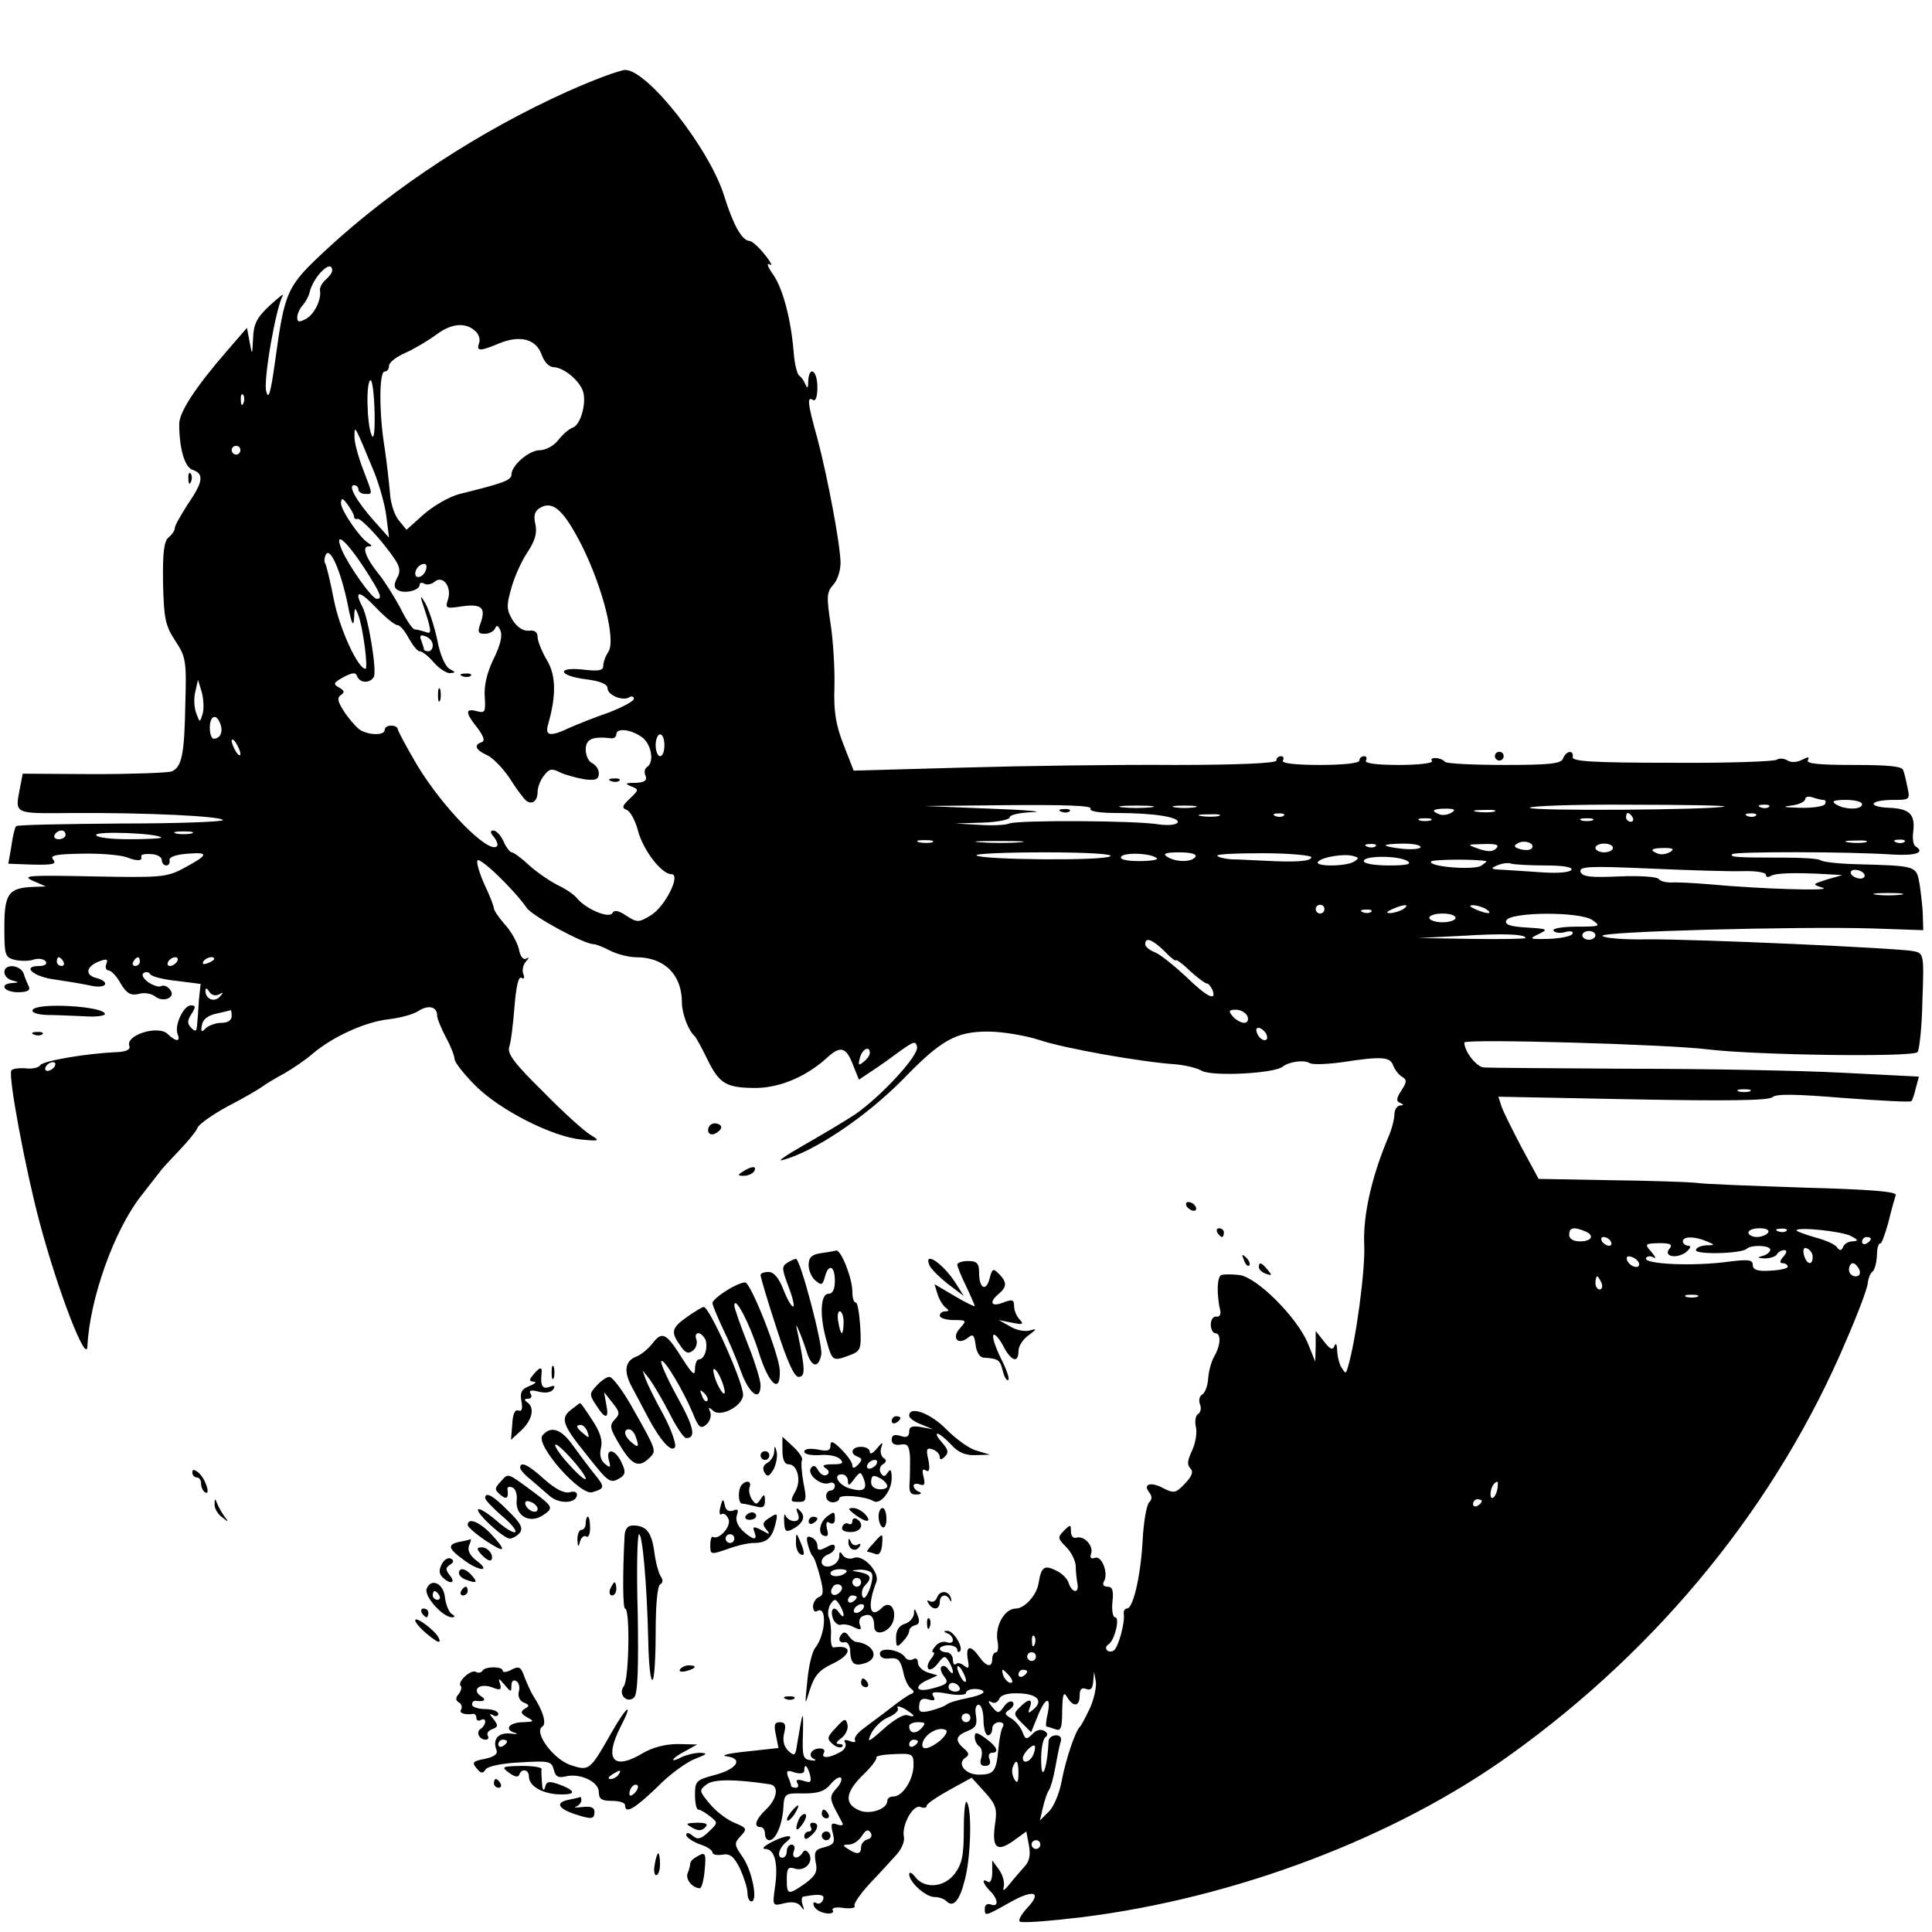 <?xml version="1.0" standalone="no"?>
<!DOCTYPE svg PUBLIC "-//W3C//DTD SVG 20010904//EN"
 "http://www.w3.org/TR/2001/REC-SVG-20010904/DTD/svg10.dtd">
<svg version="1.0" xmlns="http://www.w3.org/2000/svg"
 width="442pt" height="442pt" viewBox="0 0 442 442"
 preserveAspectRatio="xMidYMid meet">
<g transform="translate(0,442) scale(0.1,-0.1)"
fill="#000000" stroke="none">
<path d="M1299 4211 c-202 -91 -397 -219 -548 -358 -96 -89 -99 -95 -122 -262
-10 -72 -15 -87 -20 -66 -7 24 22 191 38 219 3 6 -10 -5 -30 -23 -30 -28 -37
-43 -38 -75 -2 -40 -2 -40 -8 -8 l-6 32 -45 -52 c-73 -84 -110 -141 -110 -168
0 -57 13 -100 31 -105 26 -9 24 -27 -11 -78 -16 -25 -30 -49 -30 -55 0 -5 -6
-15 -14 -21 -11 -9 -14 -36 -13 -105 2 -81 5 -97 28 -132 24 -36 26 -46 23
-144 -2 -116 -8 -146 -32 -155 -9 -3 -89 -6 -178 -6 l-162 1 -6 -31 c-12 -63
-17 -60 122 -59 165 1 336 -7 342 -16 3 -4 -102 -8 -232 -8 -130 -1 -238 -3
-241 -6 -3 -3 -8 -23 -11 -46 l-7 -40 56 -2 c45 -1 55 1 47 11 -9 10 5 13 65
14 42 1 88 -3 102 -8 26 -10 38 -9 34 2 -1 4 9 6 22 5 14 0 25 -7 25 -13 0 -7
5 -13 10 -13 6 0 9 5 8 12 -2 7 14 13 42 15 50 4 47 -3 -13 -35 -36 -19 -53
-20 -205 -17 -147 3 -163 2 -137 -10 l30 -13 -28 -1 c-57 -2 -67 -15 -67 -91
0 -65 1 -70 24 -76 14 -3 34 -3 44 1 11 3 23 1 27 -5 3 -6 -3 -10 -15 -10 -42
0 -13 -25 36 -31 27 -4 64 -10 82 -14 36 -8 46 9 11 18 -26 7 -21 27 9 38 16
6 20 5 15 -7 -3 -7 0 -14 5 -14 6 0 19 -13 28 -30 14 -23 23 -28 41 -24 13 4
29 1 37 -5 19 -16 50 -3 35 15 -6 8 -15 11 -20 8 -5 -3 -18 1 -30 9 -12 9 -16
18 -10 21 5 4 12 2 15 -3 3 -5 30 -12 60 -15 l55 -7 -4 -37 c-1 -20 -3 -46 -4
-56 -1 -16 -4 -17 -13 -8 -10 10 -10 17 0 32 10 16 10 20 -1 20 -17 0 -38 -45
-31 -65 8 -19 -3 -19 -22 -1 -21 22 -98 -2 -88 -27 3 -8 -7 -13 -28 -14 -71
-3 -170 -20 -176 -30 -4 -6 -19 -9 -34 -7 -15 1 -30 -1 -32 -5 -8 -12 33 -230
65 -349 42 -157 107 -325 109 -282 5 108 61 265 122 343 18 23 37 48 43 55 5
8 26 30 46 51 19 20 38 43 41 51 3 8 34 30 69 49 35 18 71 39 79 45 8 6 31 20
50 30 19 11 49 31 66 46 45 38 119 72 172 78 26 3 57 11 69 19 23 15 43 10 43
-10 0 -7 9 -29 20 -50 11 -20 20 -43 20 -50 0 -7 21 -34 47 -60 55 -56 177
-118 243 -124 42 -4 43 -3 22 10 -13 7 -62 51 -108 98 -67 66 -84 88 -79 104
4 11 9 53 12 92 4 47 9 70 16 66 6 -4 8 0 4 9 -3 9 0 21 6 28 8 9 8 11 1 7 -7
-4 -14 5 -17 22 -4 16 -18 41 -32 56 -14 16 -25 32 -25 37 0 4 -9 28 -21 53
-11 24 -19 50 -17 56 4 11 83 -65 113 -108 13 -19 131 -83 153 -83 5 0 23 -7
38 -15 16 -8 43 -15 60 -15 64 0 104 -40 104 -103 0 -26 15 -65 29 -77 3 -3
16 -26 29 -53 28 -57 43 -66 113 -66 55 1 116 27 163 71 29 26 42 22 57 -17
l14 -35 30 20 c17 11 46 32 65 46 31 22 35 23 38 9 4 -20 -81 -112 -141 -154
-21 -14 -73 -45 -115 -69 -42 -24 -66 -40 -52 -36 73 19 192 100 275 184 88
91 122 110 195 110 33 0 86 -9 117 -19 55 -19 235 -51 314 -56 20 -2 47 -8 59
-15 25 -13 166 -6 185 10 14 11 48 16 61 8 6 -4 39 -3 75 2 91 14 109 12 116
-7 4 -10 13 -22 20 -26 12 -7 12 -12 -1 -32 -12 -18 -12 -25 -3 -28 9 -4 9 -6
0 -6 -7 -1 -13 -10 -13 -21 0 -10 -6 -34 -14 -52 -38 -90 -58 -179 -55 -245 3
-56 -19 -221 -38 -283 -4 -13 -5 -13 -13 0 -6 8 -10 26 -11 40 0 14 -3 19 -6
11 -4 -11 -10 -8 -24 10 l-19 24 0 -35 -1 -35 -17 42 c-24 58 -115 150 -156
156 -17 2 -36 2 -42 0 -10 -4 -11 -45 -2 -83 1 -8 -3 -14 -9 -12 -7 1 -13 -7
-13 -18 0 -11 5 -20 10 -20 14 0 13 -27 -2 -53 -7 -12 -13 -35 -14 -51 -1 -16
-7 -32 -13 -36 -7 -3 -9 -14 -6 -22 4 -9 2 -19 -4 -23 -6 -3 -8 -17 -5 -30 3
-13 -1 -37 -9 -54 -10 -21 -12 -32 -4 -40 8 -8 4 -18 -12 -35 -21 -22 -25 -23
-49 -11 -29 16 -48 10 -33 -9 7 -9 7 -16 0 -23 -6 -6 -13 -46 -15 -89 -5 -84
-22 -154 -36 -154 -5 0 -8 -6 -7 -12 3 -21 -13 -78 -23 -84 -13 -8 -25 6 -12
14 14 9 27 62 15 62 -5 0 -8 16 -6 35 3 26 0 35 -11 35 -9 0 -12 5 -9 11 12
18 -4 61 -20 55 -9 -3 -12 0 -9 9 7 18 -16 43 -34 37 -6 -2 -12 4 -12 14 0 17
-1 17 -16 2 -15 -15 -14 -18 5 -37 12 -12 21 -31 22 -43 0 -13 2 -31 4 -41 4
-23 -12 -22 -20 1 -3 11 -17 24 -31 30 -25 12 -32 7 -38 -30 -4 -27 -32 -58
-52 -58 -26 0 -48 -40 -42 -74 3 -14 1 -26 -3 -26 -5 0 -9 -7 -9 -15 0 -21
-13 -19 -30 5 -20 28 -31 25 -26 -6 4 -20 2 -23 -8 -15 -7 6 -16 8 -19 4 -4
-3 -7 1 -7 10 0 9 -7 17 -15 17 -8 0 -15 4 -15 8 0 4 9 8 20 8 11 0 20 -5 20
-10 0 -5 3 -7 6 -4 9 9 -15 48 -29 47 -9 0 -9 -2 1 -6 6 -2 12 -9 12 -15 0 -6
-6 -8 -14 -5 -8 3 -20 -1 -26 -9 -7 -8 -9 -14 -5 -14 4 0 2 -7 -5 -15 -7 -9
-10 -19 -6 -23 4 -4 14 2 22 13 13 17 16 18 24 5 5 -8 10 -19 10 -25 0 -5 -4
-3 -10 5 -5 8 -12 11 -16 7 -4 -3 -1 -13 5 -21 13 -16 9 -20 -31 -30 -34 -8
-37 7 -5 21 l22 10 -23 7 c-12 4 -22 14 -22 22 0 9 -5 12 -11 8 -6 -3 -14 -2
-18 4 -11 18 -58 25 -58 9 0 -9 9 -13 23 -11 18 2 24 -4 30 -29 3 -18 12 -36
18 -40 8 -6 8 -10 -1 -13 -7 -3 -27 -17 -46 -32 -19 -15 -47 -35 -61 -46 -14
-10 -23 -22 -20 -27 3 -5 -3 -6 -12 -2 -11 4 -15 3 -10 -5 3 -6 -2 -16 -13
-21 -25 -14 -44 -14 -36 -1 3 6 -1 10 -9 10 -20 0 -29 -17 -14 -24 7 -3 4 -5
-7 -3 -18 2 -20 9 -18 62 1 57 0 54 -13 -23 -4 -29 -6 -31 -21 -17 -10 10 -13
24 -9 40 5 19 2 25 -10 25 -12 0 -14 -6 -9 -29 l6 -30 -73 -8 c-40 -4 -61 -9
-46 -11 40 -5 24 -30 -28 -43 -41 -11 -44 -14 -44 -45 0 -19 3 -34 8 -34 4 0
16 -7 26 -15 19 -15 19 -15 -3 -36 -18 -17 -25 -18 -36 -9 -9 8 -15 8 -15 2 0
-5 14 -15 30 -21 17 -5 30 -14 30 -19 0 -5 10 -7 23 -5 17 3 26 -4 40 -32 9
-20 17 -45 17 -55 0 -11 4 -20 9 -20 16 0 1 73 -21 103 -18 26 -19 30 -4 46
16 17 15 19 -14 31 -17 7 -42 26 -56 43 -25 30 -25 31 -7 45 16 12 64 12 144
0 22 -3 17 -34 -9 -58 -23 -22 -29 -40 -12 -40 6 0 10 -7 10 -15 0 -8 4 -15
10 -15 14 0 29 33 32 72 2 35 3 36 47 35 33 0 48 5 61 21 10 12 20 18 24 15 3
-4 -1 -15 -11 -25 -14 -16 -15 -22 -3 -46 8 -15 16 -30 18 -34 1 -4 -4 -5 -13
-2 -13 5 -15 2 -10 -19 6 -22 3 -27 -19 -33 -21 -5 -24 -10 -20 -34 5 -22 0
-31 -24 -49 -39 -27 -42 -27 -42 10 0 25 3 29 19 24 22 -7 43 15 32 34 -6 9
-11 10 -15 2 -11 -16 -26 -13 -20 4 4 8 1 15 -5 15 -6 0 -11 -7 -11 -15 0 -8
-4 -15 -10 -15 -14 0 -8 23 10 37 21 17 -2 16 -36 -2 -17 -9 -22 -15 -13 -15
21 0 30 -33 22 -87 -6 -44 -6 -44 22 -37 18 4 30 2 37 -7 8 -11 9 -10 4 4 -3
9 -2 18 2 18 37 7 50 5 45 -7 -3 -8 -10 -11 -15 -8 -6 4 -9 1 -6 -6 2 -7 14
-15 27 -17 12 -2 20 1 16 7 -3 5 7 8 25 5 17 -2 28 0 25 5 -3 4 13 27 35 51
23 24 50 54 61 66 11 12 19 30 17 40 -6 27 21 76 38 69 8 -3 14 -2 14 3 0 4
23 20 52 36 l51 28 30 -33 c26 -29 29 -38 23 -76 -7 -52 5 -62 43 -35 l29 21
6 -32 c4 -21 1 -36 -9 -47 -8 -9 -24 -27 -35 -41 -11 -14 -17 -18 -14 -8 3 9
-1 27 -10 40 l-16 22 0 -27 c0 -16 -4 -26 -10 -22 -15 9 -12 -4 5 -21 19 -19
20 -38 2 -31 -8 3 -14 -1 -14 -9 0 -18 -1 -19 56 13 56 32 76 25 41 -12 -13
-14 -21 -28 -17 -31 4 -4 68 1 143 10 351 44 716 182 980 372 343 246 610 575
768 948 26 60 48 118 49 130 1 11 6 24 11 27 5 4 9 20 10 37 0 17 4 28 7 27 3
-2 11 19 19 48 7 29 15 57 17 63 3 8 -60 13 -209 17 -117 4 -229 8 -248 11
-19 2 -108 5 -197 6 l-163 3 -39 72 c-21 40 -42 82 -46 94 l-7 22 307 -6 c214
-4 311 -3 320 5 9 8 55 7 164 -2 83 -6 152 -10 154 -7 2 2 7 16 10 30 l7 26
-178 9 c-97 5 -316 9 -487 9 -170 1 -319 2 -331 3 -17 2 -44 37 -44 57 0 9
468 -4 560 -16 111 -13 464 -18 477 -6 4 5 10 58 11 117 4 108 3 109 -20 114
-34 7 -498 28 -610 27 -53 -1 -99 3 -102 8 -6 10 445 22 617 17 l117 -4 -1 32
c0 17 -4 49 -7 71 -8 45 -4 44 -147 48 -38 1 -75 5 -80 9 -6 4 -44 6 -85 6
-107 0 -124 1 -117 8 6 6 266 6 368 -1 53 -3 74 5 51 19 -5 3 -7 18 -5 33 5
40 -8 53 -55 55 -52 2 -45 18 9 18 38 0 39 1 33 28 -3 15 -7 33 -10 40 -2 9
-34 12 -114 12 -78 0 -109 3 -104 11 4 8 1 8 -13 1 -11 -6 -25 -7 -33 -2 -8 5
-19 6 -25 2 -5 -4 -113 -8 -240 -7 -179 0 -229 3 -227 13 3 17 -15 15 -22 -3
-4 -12 -29 -15 -134 -15 -71 0 -132 3 -136 7 -10 11 -37 12 -30 2 3 -5 -30 -9
-76 -9 -52 0 -79 4 -75 10 3 6 1 10 -4 10 -6 0 -11 -4 -11 -10 0 -6 -37 -10
-91 -10 -57 0 -88 4 -84 10 3 6 1 10 -4 10 -6 0 -11 -4 -11 -10 0 -6 -88 -10
-232 -10 -128 1 -346 -2 -484 -6 l-251 -7 -23 59 c-18 46 -23 76 -21 134 1 41
-3 106 -9 144 -9 60 -9 71 6 88 10 10 17 33 17 51 -1 44 -30 197 -53 284 -23
82 -24 97 -10 88 6 -4 10 8 10 29 0 39 -19 51 -21 14 0 -16 -2 -18 -6 -8 -3 8
-10 18 -15 21 -4 3 -10 25 -12 50 -6 78 -25 150 -48 182 -12 17 -15 27 -7 22
7 -5 3 5 -11 22 -14 18 -30 32 -36 32 -17 1 -37 38 -57 102 -33 108 -176 290
-227 289 -14 -1 -73 -23 -131 -49z m-539 -410 c0 -5 -7 -14 -15 -21 -8 -7 -14
-18 -13 -24 4 -21 -13 -56 -33 -66 -15 -8 -19 -7 -19 4 0 8 6 21 13 28 6 7 13
20 15 28 8 37 52 80 52 51z m328 -139 c8 -7 11 -19 8 -27 -7 -19 2 -19 45 -1
48 20 85 11 98 -25 6 -17 17 -29 28 -29 22 -1 56 -28 66 -53 10 -26 -4 -78
-22 -85 -9 -3 -24 -16 -34 -29 -10 -13 -29 -23 -42 -23 -25 0 -65 -35 -65 -56
0 -13 -21 -20 -118 -44 -24 -6 -60 -27 -83 -47 l-39 -35 -18 22 c-10 12 -19
41 -20 64 -2 22 -7 68 -12 101 -13 79 -13 175 0 175 6 0 10 6 10 13 0 8 17 21
38 30 20 9 52 28 71 42 35 26 67 28 89 7z m-231 -185 c1 -47 -2 -65 -7 -52
-11 25 -13 125 -2 125 4 0 8 -33 9 -73z m-300 21 c-3 -8 -6 -5 -6 6 -1 11 2
17 5 13 3 -3 4 -12 1 -19z m299 -158 c12 -30 25 -76 28 -102 l6 -48 -34 38
c-40 45 -61 82 -46 82 5 0 10 -4 10 -10 0 -5 7 -10 15 -10 18 0 19 -5 -5 58
-11 29 -20 62 -19 75 0 25 0 26 45 -83z m-306 50 c0 -5 -4 -10 -10 -10 -5 0
-10 5 -10 10 0 6 5 10 10 10 6 0 10 -4 10 -10z m260 -152 c0 -4 4 -7 8 -5 8 2
56 -49 85 -92 12 -18 14 -29 5 -44 -7 -14 -7 -22 2 -27 15 -9 50 -1 50 12 0 5
5 6 10 3 6 -4 17 -2 24 4 19 16 40 -11 31 -40 -7 -21 -5 -22 33 -16 45 6 54
-4 41 -40 -7 -19 -5 -23 10 -23 11 0 21 6 24 13 3 8 7 6 12 -6 5 -12 -1 -35
-16 -65 -15 -31 -22 -61 -20 -86 2 -35 1 -38 -18 -33 -27 7 -27 -3 1 -38 15
-20 18 -30 10 -33 -19 -6 -14 -18 13 -30 13 -6 37 -31 52 -54 15 -24 32 -46
37 -50 14 -10 26 0 26 21 0 9 6 26 14 36 12 16 18 18 37 8 13 -6 39 -13 57
-16 25 -3 32 0 32 14 0 9 -7 19 -15 23 -8 3 -15 17 -15 31 0 24 15 31 58 26 6
-1 12 3 12 9 0 15 32 12 58 -6 22 -15 30 -58 12 -69 -5 -3 -7 -12 -3 -20 4
-11 -3 -15 -23 -16 -24 0 -25 -2 -10 -8 18 -7 18 -8 -3 -28 -18 -17 -19 -21
-7 -26 8 -3 20 -25 26 -49 12 -44 54 -98 76 -98 23 0 -15 -75 -47 -94 -28 -17
-31 -17 -56 -1 -18 12 -28 14 -32 6 -8 -13 -60 9 -81 34 -7 9 -27 22 -44 30
-18 9 -47 29 -65 45 -18 17 -36 30 -40 30 -4 0 -13 11 -19 25 -6 14 -17 25
-23 25 -8 0 -8 -5 1 -15 7 -9 10 -18 7 -21 -19 -19 -124 88 -183 186 -24 41
-44 78 -44 82 0 4 -7 8 -15 8 -8 0 -15 -4 -15 -10 0 -14 -42 -12 -60 3 -8 7
-24 25 -34 41 -14 22 -15 30 -6 36 9 6 8 10 -4 17 -15 8 -13 11 10 24 21 11
28 11 31 2 6 -16 29 -17 38 -2 8 12 -12 135 -26 161 -20 38 -7 38 30 -1 22
-23 44 -41 50 -41 6 0 17 -13 26 -30 9 -16 20 -30 25 -30 6 0 20 -11 32 -25
12 -14 29 -25 37 -25 14 1 14 2 -1 10 -10 6 -22 34 -28 68 -7 31 -19 68 -27
82 -9 16 -12 18 -8 5 23 -69 24 -77 9 -71 -9 3 -20 6 -25 6 -5 0 -20 22 -33
49 -14 26 -36 61 -49 77 -30 37 -40 64 -24 64 9 0 9 2 -1 8 -20 13 -62 75 -62
91 1 13 4 12 15 -3 8 -11 15 -23 15 -28z m522 -68 c48 -97 77 -214 60 -241 -7
-10 -12 -25 -12 -33 0 -10 -11 -12 -45 -8 -63 7 -58 -14 5 -22 33 -4 50 -11
50 -21 0 -15 35 -30 50 -20 5 3 10 2 10 -4 0 -5 -26 -19 -57 -31 -32 -11 -72
-27 -90 -35 -44 -21 -57 -19 -49 8 19 66 18 113 -3 147 -11 19 -21 43 -21 52
0 12 -7 17 -20 15 -13 -1 -27 8 -37 24 -14 23 -15 33 -3 74 7 26 24 63 37 82
17 26 22 43 18 63 -5 21 -2 31 12 39 29 16 54 -8 95 -89z m-499 -49 c38 -59
43 -71 29 -71 -11 0 -64 75 -80 112 -19 46 9 23 51 -41z m-37 -86 c8 -42 13
-51 14 -30 1 26 2 27 9 10 11 -27 24 -125 17 -125 -17 0 -59 91 -72 157 -8 41
-17 79 -20 84 -3 5 -2 14 2 21 10 16 34 -39 50 -117z m178 80 c-6 -16 -24 -21
-24 -7 0 11 11 22 21 22 5 0 6 -7 3 -15z m16 -171 c0 -8 -4 -14 -10 -14 -5 0
-10 2 -10 4 0 2 -3 12 -6 20 -5 12 -2 15 10 10 9 -3 16 -12 16 -20z m-527
-159 c-6 -19 -6 -18 -14 3 -5 13 -6 36 -2 50 l6 27 9 -30 c4 -16 5 -39 1 -50z
m41 -21 c7 -18 0 -34 -15 -34 -5 0 -9 11 -9 25 0 28 15 34 24 9z m1016 -49 c0
-14 -4 -25 -10 -25 -5 0 -10 11 -10 25 0 14 5 25 10 25 6 0 10 -11 10 -25z
m-970 -20 c0 -5 -5 -3 -10 5 -5 8 -10 20 -10 25 0 6 5 3 10 -5 5 -8 10 -19 10
-25z m3621 -105 c6 0 7 -4 4 -10 -3 -5 -30 -9 -58 -8 -36 1 -42 2 -19 5 17 2
32 9 32 15 0 5 7 7 16 4 9 -3 20 -6 25 -6z m89 -10 c0 -13 -40 -13 -60 0 -11
7 -5 10 23 10 20 0 37 -4 37 -10z m-1765 -10 c-4 -6 19 -10 62 -10 85 0 144
-10 137 -22 -3 -5 -22 -7 -43 -4 -53 9 -323 10 -342 2 -9 -4 -41 -5 -70 -3
l-54 3 63 2 c34 1 62 7 62 12 0 6 24 11 53 12 28 1 -15 5 -98 8 l-150 6 193 2
c127 1 191 -1 187 -8z m138 3 c-18 -2 -48 -2 -65 0 -18 2 -4 4 32 4 36 0 50
-2 33 -4z m100 0 c-13 -2 -33 -2 -45 0 -13 2 -3 4 22 4 25 0 35 -2 23 -4z
m1212 2 c-22 -8 -445 -11 -445 -3 0 4 102 8 228 7 125 0 223 -2 217 -4z m102
-1 c-3 -3 -12 -4 -19 -1 -8 3 -5 6 6 6 11 1 17 -2 13 -5z m-726 -13 c-8 -5
-20 -7 -28 -4 -21 8 -15 13 15 13 20 0 23 -3 13 -9z m97 2 c-10 -2 -28 -2 -40
0 -13 2 -5 4 17 4 22 1 32 -1 23 -4z m-630 -10 c-10 -2 -28 -2 -40 0 -13 2 -5
4 17 4 22 1 32 -1 23 -4z m149 1 c-3 -3 -12 -4 -19 -1 -8 3 -5 6 6 6 11 1 17
-2 13 -5z m798 -4 c3 -5 1 -10 -4 -10 -6 0 -11 5 -11 10 0 6 2 10 4 10 3 0 8
-4 11 -10z m282 4 c-3 -3 -12 -4 -19 -1 -8 3 -5 6 6 6 11 1 17 -2 13 -5z
m-744 -11 c-7 -2 -19 -2 -25 0 -7 3 -2 5 12 5 14 0 19 -2 13 -5z m370 0 c-7
-2 -19 -2 -25 0 -7 3 -2 5 12 5 14 0 19 -2 13 -5z m-3493 -33 c0 -5 -7 -10
-16 -10 -8 0 -12 5 -9 10 3 6 10 10 16 10 5 0 9 -4 9 -10z m219 -6 c2 -2 -30
-4 -72 -4 -45 0 -77 4 -77 10 0 9 139 4 149 -6z m69 9 c-10 -2 -26 -2 -35 0
-10 3 -2 5 17 5 19 0 27 -2 18 -5z m1695 -20 c-7 -2 -21 -2 -30 0 -10 3 -4 5
12 5 17 0 24 -2 18 -5z m200 0 c-23 -2 -64 -2 -90 0 -26 2 -7 3 42 3 50 0 71
-1 48 -3z m1172 -13 c-3 -5 -14 -6 -26 -3 -15 4 -17 8 -8 13 15 10 41 1 34
-10z m763 13 c-10 -2 -28 -2 -40 0 -13 2 -5 4 17 4 22 1 32 -1 23 -4z m89 1
c-3 -3 -12 -4 -19 -1 -8 3 -5 6 6 6 11 1 17 -2 13 -5z m-1210 -10 c-3 -3 -12
-4 -19 -1 -8 3 -5 6 6 6 11 1 17 -2 13 -5z m103 -2 c0 -4 -18 -6 -40 -4 -22 2
-40 6 -40 8 0 2 18 4 40 4 22 0 40 -3 40 -8z m173 -3 c-8 -8 -19 -8 -40 -1
-28 10 -28 10 12 11 28 1 36 -2 28 -10z m267 1 c0 -5 -9 -10 -20 -10 -11 0
-20 5 -20 10 0 6 9 10 20 10 11 0 20 -4 20 -10z m131 -9 c-8 -5 -20 -7 -28 -4
-21 8 -15 13 15 13 20 0 23 -3 13 -9z m-1281 -10 c-17 -11 -296 -8 -306 2 -4
4 67 7 157 7 99 0 158 -4 149 -9z m107 -5 c3 -3 -15 -6 -41 -6 -29 0 -45 4
-41 10 7 11 71 8 82 -4z m88 4 c-8 -13 -45 -13 -65 0 -11 7 -3 10 28 10 26 0
41 -4 37 -10z m265 -1 c0 -10 -38 -12 -110 -8 -25 1 -57 3 -72 3 -14 1 -29 4
-33 8 -4 4 43 6 104 6 61 0 111 -5 111 -9z m98 -10 c-18 -12 -95 -12 -82 0 10
11 63 19 82 12 11 -3 11 -5 0 -12z m122 1 c11 -7 -2 -10 -42 -10 -32 0 -58 4
-58 10 0 13 80 13 100 0z m180 0 c3 0 -3 -5 -12 -11 -18 -10 -121 -2 -114 10
3 5 100 6 126 1z m136 -10 c41 0 63 -4 59 -10 -4 -6 -31 -8 -63 -6 -31 2 -73
5 -92 6 -29 1 -32 3 -15 10 11 5 26 7 33 4 8 -2 43 -4 78 -4z m452 -13 c28 1
52 -3 52 -8 0 -6 5 -7 11 -3 11 7 59 8 129 4 l35 -2 -35 -10 c-34 -11 -35 -11
-10 -19 25 -8 -141 -3 -260 8 -36 3 -75 5 -87 4 -12 0 -25 3 -28 8 -3 5 -43 8
-89 6 -67 -3 -85 -1 -90 10 -4 13 18 14 157 8 89 -4 186 -7 215 -6z m277 -7
c3 -5 -1 -10 -9 -10 -8 0 -18 5 -21 10 -3 6 1 10 9 10 8 0 18 -4 21 -10z m83
-47 c-16 -2 -40 -2 -55 0 -16 2 -3 4 27 4 30 0 43 -2 28 -4z m-1318 -33 c0 -5
-4 -10 -10 -10 -5 0 -10 5 -10 10 0 6 5 10 10 10 6 0 10 -4 10 -10z m180 0
c-8 -5 -22 -9 -30 -9 -10 0 -8 3 5 9 27 12 43 12 25 0z m190 0 c18 -12 2 -12
-25 0 -13 6 -15 9 -5 9 8 0 22 -4 30 -9z m-263 -6 c-3 -3 -12 -4 -19 -1 -8 3
-5 6 6 6 11 1 17 -2 13 -5z m193 -14 c0 -5 -13 -10 -30 -10 -16 0 -30 5 -30
10 0 6 14 10 30 10 17 0 30 -4 30 -10z m313 -5 c20 -14 18 -15 -36 -15 -32 0
-56 -4 -53 -9 3 -5 16 -7 28 -3 12 3 19 1 15 -5 -3 -5 -27 -10 -54 -11 -44 -1
-46 0 -23 11 23 11 21 12 -27 15 -38 2 -51 7 -47 16 8 20 169 21 197 1z m-153
-41 c0 -2 -55 -3 -122 -2 l-123 2 100 5 c94 6 145 4 145 -5z m160 6 c0 -5 -7
-10 -15 -10 -8 0 -15 5 -15 10 0 6 7 10 15 10 8 0 15 -4 15 -10z m-986 -36
c14 -15 26 -24 26 -21 0 3 15 -7 32 -24 18 -16 35 -29 39 -29 4 0 9 -7 13 -15
10 -27 -13 -16 -61 31 -27 25 -58 50 -70 55 -13 5 -23 13 -23 19 0 17 16 11
44 -16z m-2519 -24 c3 -5 1 -10 -4 -10 -6 0 -11 5 -11 10 0 6 2 10 4 10 3 0 8
-4 11 -10z m175 0 c0 -5 -5 -10 -11 -10 -5 0 -7 5 -4 10 3 6 8 10 11 10 2 0 4
-4 4 -10z m85 0 c-3 -5 -11 -10 -16 -10 -6 0 -7 5 -4 10 3 6 11 10 16 10 6 0
7 -4 4 -10z m85 6 c0 -2 -7 -7 -16 -10 -8 -3 -12 -2 -9 4 6 10 25 14 25 6z
m11 -81 c11 6 11 5 2 -5 -12 -14 -33 -6 -33 13 0 8 3 7 9 -2 5 -8 14 -10 22
-6z m29 -50 c0 -9 -9 -15 -23 -15 -13 0 -29 -6 -36 -12 -10 -11 -12 -9 -9 7 2
13 14 22 33 26 17 4 31 7 33 8 1 0 2 -6 2 -14z m2324 0 c3 -9 0 -15 -8 -15 -7
0 -19 7 -26 15 -10 12 -9 15 8 15 11 0 22 -7 26 -15z m44 -43 c6 -18 -15 -14
-22 4 -4 10 -1 14 6 12 6 -2 14 -10 16 -16z m-908 -41 c0 -5 -6 -14 -14 -20
-12 -10 -13 -8 -9 8 5 21 23 30 23 12z m-1865 -31 c-3 -5 -11 -10 -16 -10 -6
0 -7 5 -4 10 3 6 11 10 16 10 6 0 7 -4 4 -10z m3878 -57 c-7 -2 -19 -2 -25 0
-7 3 -2 5 12 5 14 0 19 -2 13 -5z m-379 -319 c25 -9 19 -24 -9 -24 -16 0 -25
6 -25 15 0 16 9 19 34 9z m421 -4 c-3 -5 -15 -10 -26 -10 -10 0 -19 5 -19 10
0 6 12 10 26 10 14 0 23 -4 19 -10z m42 4 c-3 -3 -12 -4 -19 -1 -8 3 -5 6 6 6
11 1 17 -2 13 -5z m148 -12 c17 -9 17 -11 3 -12 -9 0 -19 -6 -21 -12 -4 -10
-8 -10 -14 -2 -4 7 -27 17 -50 23 -24 7 -43 14 -43 16 0 9 106 -2 125 -13z
m-550 -12 c3 -5 2 -10 -4 -10 -5 0 -13 5 -16 10 -3 6 -2 10 4 10 5 0 13 -4 16
-10z m220 0 c19 -8 19 -9 -2 -9 -13 -1 -23 -6 -23 -11 0 -11 105 -8 116 3 11
10 54 8 54 -2 0 -5 -8 -12 -17 -14 -14 -4 -13 -5 4 -6 12 0 25 4 28 9 3 6 11
10 17 10 7 0 6 -6 -2 -15 -9 -10 -9 -15 -1 -15 6 0 11 -4 11 -8 0 -4 -18 -8
-40 -9 -29 -2 -40 2 -40 13 0 12 -10 13 -52 8 -84 -12 -201 -6 -192 8 3 5 11
5 17 1 7 -3 4 2 -5 13 -16 18 -15 19 18 20 25 0 31 -3 24 -12 -16 -18 14 -25
37 -9 10 9 13 14 6 15 -7 0 -13 5 -13 10 0 12 27 12 55 0z m375 6 c0 -3 -4 -8
-10 -11 -5 -3 -10 -1 -10 4 0 6 5 11 10 11 6 0 10 -2 10 -4z m-133 -41 c0 -22
-14 -18 -20 4 -3 13 0 18 7 15 7 -3 13 -11 13 -19z m-397 -17 c0 -13 -23 -5
-28 10 -2 7 2 10 12 6 9 -3 16 -11 16 -16z m504 -13 c3 -9 0 -15 -9 -15 -8 0
-15 7 -15 15 0 8 4 15 9 15 5 0 11 -7 15 -15z m-590 -30 c3 -8 1 -15 -4 -15
-6 0 -10 7 -10 15 0 8 2 15 4 15 2 0 6 -7 10 -15z m219 -32 c-7 -2 -19 -2 -25
0 -7 3 -2 5 12 5 14 0 19 -2 13 -5z m-457 -438 c-3 -20 -16 -31 -16 -13 0 13
8 28 16 28 1 0 1 -7 0 -15z m-36 -29 c0 -3 -4 -8 -10 -11 -5 -3 -10 -1 -10 4
0 6 5 11 10 11 6 0 10 -2 10 -4z m-1023 -328 c-3 -8 -6 -5 -6 6 -1 11 2 17 5
13 3 -3 4 -12 1 -19z m3 -28 c0 -5 -4 -10 -10 -10 -5 0 -10 5 -10 10 0 6 5 10
10 10 6 0 10 -4 10 -10z m-160 -55 c0 -5 -5 -3 -10 5 -5 8 -10 20 -10 25 0 6
5 3 10 -5 5 -8 10 -19 10 -25z m100 10 c7 -9 8 -15 2 -15 -5 0 -12 7 -16 15
-3 8 -4 15 -2 15 2 0 9 -7 16 -15z m40 11 c0 -3 -4 -8 -10 -11 -5 -3 -10 -1
-10 4 0 6 5 11 10 11 6 0 10 -2 10 -4z m144 -83 c-10 -21 -20 -40 -23 -43 -11
-10 -33 -76 -42 -124 -5 -28 -18 -59 -29 -70 l-21 -21 7 30 c4 17 10 35 14 40
4 6 10 28 14 50 4 22 9 48 12 58 4 11 0 17 -10 17 -9 0 -16 -6 -17 -12 -3 -69
-18 -101 -17 -39 0 23 5 44 10 47 6 4 5 10 -3 14 -7 5 -19 2 -27 -7 -14 -14
-16 -13 -23 5 -4 11 -16 25 -26 31 -15 9 -16 12 -3 20 8 6 11 13 7 17 -4 4
-13 0 -20 -10 -12 -17 -14 -17 -28 0 -9 11 -9 15 -1 10 7 -4 14 -1 18 7 3 9
19 14 44 13 43 -1 58 -17 34 -37 -12 -10 -13 -9 -8 5 8 20 -3 21 -23 0 -15
-14 -14 -17 5 -36 l21 -21 15 37 c18 44 31 47 23 6 -4 -16 -5 -30 -3 -30 3 0
11 -3 20 -6 13 -5 16 2 16 42 1 38 3 45 11 32 14 -24 29 -23 29 3 0 15 5 19
15 15 10 -4 15 1 16 17 l2 22 4 -22 c2 -12 -4 -39 -13 -60z m-299 47 c3 -5 -1
-10 -9 -10 -9 0 -16 5 -16 10 0 6 4 10 9 10 6 0 13 -4 16 -10z m55 -11 c0 -4
-17 -10 -37 -14 -21 -4 -42 -10 -48 -15 -5 -4 -22 -10 -37 -14 -22 -5 -27 -3
-25 13 1 13 7 17 21 13 14 -4 17 -2 11 8 -6 9 2 11 34 5 22 -4 41 -3 41 2 0 5
9 9 20 9 11 0 20 -3 20 -7z m-160 -54 c0 -2 -6 -2 -14 1 -8 3 -32 -11 -54 -31
-36 -32 -39 -33 -29 -11 7 14 24 31 39 37 15 6 25 16 22 21 -4 6 3 5 15 -1 11
-7 21 -14 21 -16z m160 -10 c0 -19 5 -35 10 -35 6 0 10 7 10 15 0 8 7 15 16
15 9 0 12 -5 8 -11 -4 -7 -8 -29 -10 -51 -5 -51 -10 -58 -45 -58 -31 0 -51 26
-30 39 9 6 8 11 -4 21 -21 18 -19 29 9 40 18 7 22 14 19 34 -3 15 -1 26 6 26
6 0 11 -16 11 -35z m-30 5 c0 -5 -4 -10 -10 -10 -5 0 -10 5 -10 10 0 6 5 10
10 10 6 0 10 -4 10 -10z m-112 -24 c-13 -14 -28 -12 -28 5 0 5 9 9 20 9 17 0
19 -2 8 -14z m43 -28 c-24 -19 -41 -23 -41 -10 1 22 36 44 54 34 5 -3 -1 -13
-13 -24z m-51 -2 c0 -3 -4 -8 -10 -11 -5 -3 -10 -1 -10 4 0 6 5 11 10 11 6 0
10 -2 10 -4z m264 -30 c-6 -16 -24 -23 -24 -8 0 10 22 33 27 28 2 -2 1 -11 -3
-20z m-274 -24 c0 -33 -25 -72 -46 -72 -8 0 -14 -4 -14 -10 0 -19 -41 -33 -66
-21 -33 15 -30 41 11 81 19 18 32 36 30 39 -2 4 16 7 41 8 42 2 44 0 44 -25z
m240 -19 c0 -21 -3 -24 -9 -14 -5 8 -7 20 -4 28 8 21 13 15 13 -14z m-477 -3
c4 -17 2 -20 -15 -14 -14 4 -18 2 -14 -5 4 -6 2 -11 -3 -11 -6 0 -11 2 -11 4
0 2 -3 12 -7 21 -5 14 -2 16 15 10 13 -4 22 -2 22 4 0 18 7 12 13 -9z m132
-148 c-8 -2 -15 -10 -15 -18 0 -16 -9 -18 -30 -4 -13 8 -12 10 2 10 10 0 23 9
30 20 9 14 14 16 20 7 4 -7 1 -13 -7 -15z m395 -12 c0 -5 -4 -10 -10 -10 -5 0
-10 5 -10 10 0 6 5 10 10 10 6 0 10 -4 10 -10z"/>
<path d="M1058 2873 c7 -3 16 -2 19 1 4 3 -2 6 -13 5 -11 0 -14 -3 -6 -6z"/>
<path d="M1002 2830 c0 -14 2 -19 5 -12 2 6 2 18 0 25 -3 6 -5 1 -5 -13z"/>
<path d="M1398 2633 c7 -3 16 -2 19 1 4 3 -2 6 -13 5 -11 0 -14 -3 -6 -6z"/>
<path d="M2428 2563 c7 -3 16 -2 19 1 4 3 -2 6 -13 5 -11 0 -14 -3 -6 -6z"/>
<path d="M2230 446 c0 -8 5 -18 10 -21 6 -4 8 -15 5 -26 -4 -13 -2 -19 9 -19
10 0 13 6 10 15 -4 8 -1 15 5 15 18 0 12 14 -14 33 -21 15 -25 15 -25 3z"/>
<path d="M431 3324 c0 -11 3 -14 6 -6 3 7 2 16 -1 19 -3 4 -6 -2 -5 -13z"/>
<path d="M3420 2690 c0 -5 5 -10 10 -10 6 0 10 5 10 10 0 6 -4 10 -10 10 -5 0
-10 -4 -10 -10z"/>
<path d="M10 2196 c0 -8 8 -17 18 -19 16 -4 16 -5 0 -6 -31 -2 -19 -21 13 -21
21 0 29 4 25 13 -3 6 -9 20 -12 30 -8 20 -44 23 -44 3z"/>
<path d="M75 2110 c-4 -6 9 -11 32 -12 21 0 59 -2 86 -3 26 -2 47 1 47 5 0 18
-154 27 -165 10z"/>
<path d="M78 2053 c7 -3 16 -2 19 1 4 3 -2 6 -13 5 -11 0 -14 -3 -6 -6z"/>
<path d="M1620 1835 c0 -9 6 -12 15 -9 8 4 15 10 15 15 0 5 -7 9 -15 9 -8 0
-15 -7 -15 -15z"/>
<path d="M1700 1740 c-13 -8 -13 -10 2 -10 9 0 20 5 23 10 8 13 -5 13 -25 0z"/>
<path d="M2715 1660 c3 -5 11 -10 16 -10 6 0 7 5 4 10 -3 6 -11 10 -16 10 -6
0 -7 -4 -4 -10z"/>
<path d="M2785 1600 c3 -5 8 -10 11 -10 2 0 4 5 4 10 0 6 -5 10 -11 10 -5 0
-7 -4 -4 -10z"/>
<path d="M1878 1553 c-21 -3 -28 -10 -28 -27 0 -13 7 -29 16 -36 13 -11 16
-10 21 8 8 32 23 27 23 -8 0 -20 -5 -30 -15 -30 -19 0 -20 -55 -3 -111 12 -43
14 -44 53 -29 24 9 26 14 23 65 -2 30 -6 55 -10 55 -5 0 -8 11 -8 25 0 31 -26
96 -37 94 -4 -1 -20 -4 -35 -6z m52 -158 c0 -14 -2 -25 -4 -25 -2 0 -6 11 -8
25 -3 14 -1 25 3 25 5 0 9 -11 9 -25z"/>
<path d="M2846 1537 c3 -10 9 -15 12 -12 3 3 0 11 -7 18 -10 9 -11 8 -5 -6z"/>
<path d="M1801 1531 c-13 -8 -12 -15 2 -52 9 -23 15 -45 12 -48 -3 -2 -13 14
-22 37 -11 28 -22 42 -35 42 -10 0 -18 -3 -18 -7 0 -5 16 -59 36 -120 25 -78
41 -113 51 -113 16 0 15 18 -2 100 -5 21 -4 22 3 5 5 -11 13 -33 18 -49 11
-35 27 -37 33 -4 3 24 -48 218 -58 218 -3 0 -12 -4 -20 -9z"/>
<path d="M2126 1526 c3 -8 22 -27 42 -43 l37 -28 -19 30 c-29 45 -73 74 -60
41z"/>
<path d="M2190 1527 c0 -4 9 -27 20 -49 11 -23 20 -44 20 -46 0 -2 -21 8 -46
23 l-46 27 7 -23 c4 -13 13 -27 19 -31 8 -6 7 -8 -1 -8 -7 0 -13 -4 -13 -10 0
-5 14 -10 32 -10 30 0 30 -1 14 -19 -20 -22 -4 -40 19 -21 11 9 14 6 17 -17 2
-16 9 -28 18 -29 34 -2 38 -5 44 -30 4 -15 9 -24 13 -21 3 3 -5 26 -18 51 -12
25 -20 49 -16 52 3 3 13 -8 22 -25 18 -35 35 -41 35 -12 0 11 10 27 23 36 20
15 20 16 2 11 -11 -3 -31 1 -45 10 l-25 14 30 -6 c25 -5 28 -4 18 7 -7 7 -13
21 -13 31 0 15 -4 16 -25 8 -28 -11 -33 1 -10 20 19 16 19 27 0 46 -13 13 -15
12 -21 -11 -8 -31 -24 -23 -24 13 0 22 -5 27 -25 27 -14 0 -25 -4 -25 -8z"/>
<path d="M2880 1521 c0 -5 7 -12 16 -15 14 -5 15 -4 4 9 -14 17 -20 19 -20 6z"/>
<path d="M1663 1468 c-18 -11 -33 -24 -33 -29 0 -5 11 -31 23 -57 13 -26 32
-71 42 -99 19 -53 45 -71 45 -32 0 11 -13 54 -30 96 -16 41 -30 80 -30 86 0
26 35 -40 56 -107 23 -74 50 -97 48 -41 -2 37 -65 198 -79 201 -5 1 -25 -7
-42 -18z"/>
<path d="M1573 1408 c-37 -26 -39 -35 -17 -66 12 -18 19 -20 29 -12 8 6 11 18
8 26 -3 8 -1 14 5 14 5 0 12 -7 16 -15 6 -18 -2 -45 -15 -45 -5 0 -9 -10 -9
-22 0 -17 -6 -12 -29 24 -37 59 -46 63 -68 35 -10 -13 -26 -26 -36 -30 -27
-10 -31 -33 -12 -69 10 -18 26 -49 36 -68 29 -55 55 -84 63 -71 4 6 -8 40 -26
74 -19 34 -37 71 -41 82 l-7 20 16 -20 c8 -11 29 -46 45 -77 16 -32 33 -58 39
-58 23 0 18 25 -21 95 -23 42 -39 78 -36 81 6 7 49 -65 72 -119 13 -33 18 -37
31 -26 8 7 12 19 9 28 -5 12 -4 13 6 4 17 -17 69 11 69 36 0 30 -77 201 -90
201 -3 0 -20 -10 -37 -22z m82 -158 c5 -17 4 -22 -3 -15 -5 6 -13 21 -17 35
-5 17 -4 22 3 15 5 -5 13 -21 17 -35z m-37 -35 c-3 -3 -9 2 -12 12 -6 14 -5
15 5 6 7 -7 10 -15 7 -18z"/>
<path d="M1262 1280 c0 -14 2 -19 5 -12 2 6 2 18 0 25 -3 6 -5 1 -5 -13z"/>
<path d="M1220 1275 c-10 -12 -10 -15 1 -16 8 0 3 -5 -10 -10 -18 -7 -22 -15
-18 -35 3 -17 1 -24 -7 -21 -8 3 -13 -8 -14 -31 l-3 -36 24 22 c25 24 31 52
13 64 -7 5 -7 8 2 8 7 0 10 5 6 11 -5 8 1 10 19 5 16 -4 29 -1 33 6 5 8 2 9
-9 5 -16 -6 -21 3 -18 31 2 16 -4 15 -19 -3z"/>
<path d="M1365 1250 c-17 -18 -17 -21 -1 -45 21 -33 30 -32 23 2 l-5 28 19
-24 c17 -21 18 -26 5 -39 -12 -13 -11 -20 12 -58 28 -47 44 -53 68 -29 17 16
16 17 -44 123 -20 34 -41 62 -48 62 -6 0 -19 -9 -29 -20z m89 -116 c9 -24 7
-28 -9 -14 -17 14 -20 30 -6 30 5 0 12 -7 15 -16z"/>
<path d="M1308 1196 c-27 -20 -22 -35 33 -103 52 -66 55 -68 78 -54 12 8 13
14 3 35 -14 31 -37 35 -29 5 5 -17 3 -18 -9 -8 -10 8 -13 21 -9 37 4 17 -2 36
-20 63 -14 22 -26 39 -28 39 -1 0 -10 -7 -19 -14z m36 -52 c5 -14 4 -15 -9 -4
-17 14 -19 20 -6 20 5 0 12 -7 15 -16z"/>
<path d="M2080 1181 c0 -5 12 -14 28 -20 l27 -11 -27 5 c-21 4 -28 1 -28 -10
0 -12 -6 -15 -20 -10 -14 4 -20 2 -20 -9 0 -9 7 -13 20 -11 16 3 20 -2 22 -28
0 -18 0 -44 -1 -59 -2 -21 2 -28 16 -27 10 0 13 3 6 6 -7 2 -13 9 -13 14 0 4
6 6 14 3 11 -4 13 0 9 17 -4 15 -3 20 5 15 8 -5 10 2 6 24 -6 25 -4 29 10 24
9 -3 16 -11 16 -17 0 -8 4 -7 12 1 9 9 7 16 -7 32 -10 11 -15 20 -10 20 4 0
18 -11 31 -25 16 -18 33 -25 56 -24 l33 1 -30 9 c-17 4 -48 27 -70 49 -36 37
-85 55 -85 31z"/>
<path d="M2040 1169 c0 -5 5 -7 10 -4 6 3 10 8 10 11 0 2 -4 4 -10 4 -5 0 -10
-5 -10 -11z"/>
<path d="M1241 1136 c-17 -21 86 -138 114 -130 29 9 30 11 4 43 -13 16 -35 46
-49 65 -26 37 -50 45 -69 22z m99 -99 c0 -5 -16 8 -35 29 -19 20 -35 42 -35
48 1 12 70 -64 70 -77z"/>
<path d="M1790 1102 c0 -21 5 -32 14 -32 20 0 29 -35 17 -59 -14 -26 -14 -27
7 -27 17 0 18 5 10 44 -4 24 -6 48 -3 52 2 4 -7 18 -20 30 l-25 23 0 -31z"/>
<path d="M1900 1113 c0 -12 -7 -14 -30 -9 -18 3 -30 1 -30 -5 0 -6 15 -9 35
-8 19 2 40 -2 47 -9 9 -9 6 -12 -17 -12 -21 0 -26 -3 -16 -9 8 -5 9 -11 3 -15
-6 -4 -15 1 -20 10 -7 12 -11 13 -17 5 -9 -15 24 -41 42 -34 7 3 13 0 13 -6 0
-6 -4 -11 -10 -11 -5 0 -10 -6 -10 -13 0 -8 7 -14 15 -14 8 0 15 4 15 9 0 10
60 5 78 -6 16 -10 42 23 42 52 0 19 -3 23 -9 13 -7 -10 -10 -10 -16 -1 -4 7
-2 16 5 20 8 5 9 10 2 14 -6 4 -9 14 -6 24 5 14 3 14 -10 -2 -9 -11 -16 -14
-16 -8 0 7 -9 12 -20 12 -22 0 -27 -16 -7 -23 10 -4 10 -7 0 -18 -9 -9 -13 -9
-13 -1 0 6 -11 22 -25 36 -19 19 -25 21 -25 9z m105 -43 c-3 -5 -11 -10 -16
-10 -6 0 -7 5 -4 10 3 6 11 10 16 10 6 0 7 -4 4 -10z m-65 -39 c0 -11 3 -10
14 5 14 18 15 18 22 1 9 -24 0 -31 -29 -23 -27 6 -44 33 -21 33 8 0 14 -7 14
-16z m90 -11 c0 -5 -9 -8 -19 -7 -12 1 -19 8 -18 18 1 14 5 15 19 8 10 -5 18
-14 18 -19z"/>
<path d="M1771 1098 c0 -9 -8 -21 -16 -25 -9 -5 -11 -13 -6 -22 7 -11 11 -9
21 8 6 12 9 30 7 39 -4 16 -5 16 -6 0z"/>
<path d="M1740 1090 c0 -5 5 -10 10 -10 6 0 10 5 10 10 0 6 -4 10 -10 10 -5 0
-10 -4 -10 -10z"/>
<path d="M1190 1062 c0 -4 10 -16 23 -26 12 -10 32 -28 44 -38 22 -20 63 -18
63 3 0 6 -8 8 -17 5 -12 -3 -32 7 -57 29 -37 34 -56 43 -56 27z"/>
<path d="M440 1051 c0 -6 5 -11 10 -11 6 0 10 -6 10 -14 0 -8 4 -17 9 -20 14
-9 1 32 -15 45 -10 8 -14 8 -14 0z"/>
<path d="M1146 1031 c-15 -16 -15 -19 -1 -31 14 -12 19 -7 16 13 -1 5 4 7 11
4 7 -2 12 -16 10 -30 -3 -34 28 -53 58 -35 26 17 26 20 -12 49 -69 51 -64 50
-82 30z m84 -63 c0 -13 -23 -5 -28 10 -2 7 2 10 12 6 9 -3 16 -11 16 -16z"/>
<path d="M1697 1023 c-9 -9 -9 -43 1 -43 4 0 17 -3 30 -6 17 -5 22 -2 22 12 0
16 -2 17 -10 4 -9 -13 -11 -13 -20 0 -5 8 -8 21 -5 28 5 13 -7 17 -18 5z"/>
<path d="M1110 993 c0 -5 17 -22 37 -40 21 -17 35 -34 32 -38 -4 -3 -23 8 -43
26 -20 17 -39 29 -42 26 -7 -7 57 -66 72 -67 6 0 17 6 23 13 8 11 3 22 -26 50
-35 36 -53 45 -53 30z"/>
<path d="M491 979 c-1 -9 7 -23 17 -30 15 -12 16 -12 6 1 -6 8 -14 22 -17 30
-5 13 -6 12 -6 -1z"/>
<path d="M1648 972 c-3 -12 -2 -20 3 -16 5 3 12 -2 16 -12 6 -16 -22 -48 -36
-40 -3 2 -6 -6 -6 -19 0 -22 1 -22 39 -9 21 8 48 14 60 14 30 0 42 11 50 43 6
25 5 27 -13 15 -16 -10 -18 -15 -8 -27 10 -12 9 -13 -10 -2 -19 10 -22 9 -17
-4 8 -20 -3 -19 -27 3 -12 12 -17 25 -13 36 4 12 2 15 -9 10 -10 -3 -17 1 -19
13 -3 15 -5 15 -10 -5z m32 -72 c0 -5 -4 -10 -10 -10 -5 0 -10 5 -10 10 0 6 5
10 10 10 6 0 10 -4 10 -10z"/>
<path d="M1825 958 c5 -12 2 -18 -8 -18 -8 0 -17 6 -20 13 -2 6 -4 0 -3 -15 1
-21 4 -24 18 -17 25 13 32 29 19 42 -9 9 -11 8 -6 -5z"/>
<path d="M1956 955 c25 -19 40 -19 24 0 -7 8 -20 15 -28 15 -13 0 -12 -3 4
-15z"/>
<path d="M2010 951 c0 -11 4 -22 9 -25 5 -3 9 6 9 19 0 14 -4 25 -9 25 -5 0
-9 -9 -9 -19z"/>
<path d="M1706 952 c-3 -5 1 -9 9 -9 8 0 15 4 15 9 0 4 -4 8 -9 8 -6 0 -12 -4
-15 -8z"/>
<path d="M1894 952 c-18 -12 -24 -40 -10 -45 10 -4 12 1 8 15 -3 14 -1 19 6
14 7 -4 12 -1 12 8 0 18 -1 19 -16 8z"/>
<path d="M1340 935 c0 -8 -4 -15 -10 -15 -5 0 -9 -10 -9 -22 1 -18 2 -19 6 -5
2 9 9 15 14 12 5 -4 9 5 9 19 0 14 -2 26 -5 26 -3 0 -5 -7 -5 -15z"/>
<path d="M1850 939 c0 -5 5 -7 10 -4 6 3 10 8 10 11 0 2 -4 4 -10 4 -5 0 -10
-5 -10 -11z"/>
<path d="M1950 940 c0 -6 -4 -9 -9 -6 -5 3 -11 0 -14 -7 -3 -7 4 -12 19 -12
24 0 33 18 14 30 -5 3 -10 1 -10 -5z"/>
<path d="M1070 931 c0 -4 18 -20 40 -35 47 -31 51 -26 13 15 -27 28 -53 38
-53 20z"/>
<path d="M1429 908 c-5 -93 -4 -168 1 -168 12 0 9 -164 -3 -178 -14 -18 8 -41
24 -25 8 8 10 68 8 192 -3 100 -1 181 3 181 8 0 18 -115 21 -241 1 -54 5 -95
10 -92 4 2 7 51 7 108 0 62 4 106 10 110 7 4 7 11 2 18 -5 7 -12 32 -15 56 -6
45 -18 61 -49 61 -12 0 -18 -8 -19 -22z"/>
<path d="M1821 893 c-1 -12 4 -25 9 -28 12 -7 12 2 0 30 -8 19 -9 19 -9 -2z"/>
<path d="M1848 887 c3 -12 8 -24 11 -27 4 -3 11 -24 17 -47 9 -34 8 -43 -3
-47 -7 -3 -13 -13 -13 -21 0 -9 4 -14 9 -11 24 15 20 -54 -4 -84 -7 -8 -15
-42 -18 -75 -6 -59 -6 -59 6 -20 10 31 21 44 50 58 46 21 49 45 4 38 -4 -1 -7
11 -6 26 1 16 -1 35 -5 43 -3 8 -1 22 4 30 9 13 11 13 20 0 5 -8 10 -19 10
-25 0 -5 -4 -3 -10 5 -12 19 -22 8 -14 -14 4 -9 12 -15 18 -13 6 2 20 0 30 -6
15 -7 18 -6 13 6 -3 8 0 18 8 20 16 7 25 -1 25 -24 0 -25 37 -13 44 14 7 27
-9 46 -26 29 -28 -28 -35 3 -13 59 8 22 -30 63 -51 55 -10 -4 -21 -1 -26 6 -6
10 -8 9 -8 -3 0 -9 -9 -19 -20 -22 -24 -6 -28 18 -5 27 8 3 15 10 15 16 0 8
-6 8 -20 0 -16 -8 -20 -8 -20 4 0 7 -6 16 -14 19 -10 4 -12 0 -8 -16z m88 -64
c-10 -11 -36 -12 -36 -2 0 5 10 9 22 9 12 0 18 -3 14 -7z m58 -2 c4 -5 1 -22
-5 -38 -7 -17 -13 -23 -16 -15 -3 8 0 19 6 25 17 17 13 25 -11 30 -23 4 -23 4
-1 6 12 0 24 -3 27 -8z m-24 -21 c0 -5 -4 -10 -10 -10 -5 0 -10 5 -10 10 0 6
5 10 10 10 6 0 10 -4 10 -10z m-49 -23 c-13 -13 -26 -3 -16 12 3 6 11 8 17 5
6 -4 6 -10 -1 -17z m39 -11 c0 -3 -4 -8 -10 -11 -5 -3 -10 -1 -10 4 0 6 5 11
10 11 6 0 10 -2 10 -4z m15 -26 c-3 -5 -11 -10 -16 -10 -6 0 -7 5 -4 10 3 6
11 10 16 10 6 0 7 -4 4 -10z"/>
<path d="M1998 889 c-10 -10 -16 -19 -14 -19 2 0 10 -2 18 -5 9 -4 14 3 16 20
2 29 2 29 -20 4z"/>
<path d="M1053 893 c-30 -6 -29 -15 7 -41 35 -27 65 -29 31 -3 -16 12 -22 24
-18 35 4 9 5 15 4 15 -1 -1 -12 -4 -24 -6z"/>
<path d="M1941 893 c-1 -17 16 -25 25 -12 4 7 3 9 -4 5 -5 -3 -13 0 -15 6 -4
9 -6 10 -6 1z"/>
<path d="M1100 865 c7 -8 16 -15 21 -15 5 0 6 7 3 15 -4 8 -13 15 -21 15 -13
0 -13 -3 -3 -15z"/>
<path d="M1011 842 c-7 -13 -7 -22 1 -30 18 -18 32 -14 17 4 -10 13 -10 17 0
24 9 5 10 10 3 14 -6 4 -16 -2 -21 -12z"/>
<path d="M1050 821 c0 -5 7 -12 16 -15 24 -9 28 -7 14 9 -14 17 -30 20 -30 6z"/>
<path d="M976 785 c-6 -17 37 -65 58 -65 8 0 7 3 -1 8 -6 4 -13 21 -15 37 -3
33 -32 46 -42 20z m29 -15 c3 -5 1 -10 -4 -10 -6 0 -11 5 -11 10 0 6 2 10 4
10 3 0 8 -4 11 -10z"/>
<path d="M1396 785 c-3 -8 -1 -15 4 -15 6 0 10 7 10 15 0 8 -2 15 -4 15 -2 0
-6 -7 -10 -15z"/>
<path d="M1055 780 c-3 -5 -1 -10 4 -10 6 0 11 5 11 10 0 6 -2 10 -4 10 -3 0
-8 -4 -11 -10z"/>
<path d="M2144 766 c-3 -9 -11 -13 -17 -9 -6 3 -7 1 -3 -5 10 -17 26 -15 26 3
0 17 16 20 23 5 3 -6 4 -5 3 2 -4 19 -25 21 -32 4z"/>
<path d="M965 730 c3 -5 8 -10 11 -10 2 0 4 5 4 10 0 6 -5 10 -11 10 -5 0 -7
-4 -4 -10z"/>
<path d="M2091 728 c-1 -9 -10 -20 -21 -23 -13 -4 -20 -15 -20 -31 0 -23 2
-24 15 -10 8 8 15 19 15 25 0 5 6 11 14 13 9 2 11 9 5 23 -6 16 -8 17 -8 3z"/>
<path d="M950 713 c0 -8 25 -32 48 -47 7 -4 10 -2 6 6 -6 16 -54 52 -54 41z"/>
<path d="M2121 704 c0 -11 3 -14 6 -6 3 7 2 16 -1 19 -3 4 -6 -2 -5 -13z"/>
<path d="M1927 683 c-11 -11 -8 -23 6 -20 6 1 12 -8 12 -20 1 -29 9 -36 34
-28 35 11 20 45 -22 49 -4 1 -11 7 -16 14 -4 7 -10 9 -14 5z"/>
<path d="M1104 598 c-3 -5 -10 -6 -15 -3 -11 7 -44 -23 -35 -32 3 -3 1 -12 -5
-19 -7 -8 -7 -14 1 -19 6 -3 8 -11 5 -16 -6 -8 8 -13 28 -10 4 0 7 -4 7 -10 0
-5 5 -7 10 -4 6 3 10 2 10 -4 0 -5 -5 -13 -10 -16 -12 -7 -4 -25 11 -25 6 0 8
4 5 9 -3 5 1 12 10 15 14 5 14 9 3 23 -10 12 -10 14 -1 9 6 -4 12 -2 12 3 0 6
-13 11 -30 11 -16 0 -30 5 -30 10 0 6 3 9 8 9 19 -3 26 2 13 10 -23 15 -4 31
24 21 20 -8 23 -6 19 8 -5 14 -3 13 10 -2 15 -18 16 -18 16 -2 0 10 5 14 11
10 6 -3 9 -14 6 -24 -3 -11 2 -21 11 -25 13 -5 14 -8 3 -14 -11 -7 -10 -11 5
-20 17 -9 16 -10 -8 -11 -32 0 -46 -16 -21 -24 10 -3 6 -4 -9 -2 -28 3 -42
-13 -32 -38 3 -9 -5 -15 -27 -20 -27 -5 -30 -8 -19 -21 10 -13 15 -13 21 -3 5
7 36 14 79 16 66 4 72 3 77 -17 4 -16 11 -19 27 -15 33 8 76 -12 76 -36 0 -16
7 -20 30 -20 17 0 30 -4 30 -10 0 -21 22 -8 73 41 28 29 68 58 87 65 28 11 30
13 12 14 -13 0 -32 -5 -43 -10 -10 -6 -19 -8 -19 -6 0 3 12 12 28 20 l27 15
-45 1 c-28 0 -57 -8 -78 -20 -69 -42 -91 -16 -52 60 30 58 15 49 -20 -12 -51
-90 -52 -90 -95 -76 -40 14 -85 76 -64 88 10 7 1 37 -21 70 -5 8 -14 28 -20
43 -8 24 -13 26 -30 17 -11 -6 -20 -7 -20 -2 0 10 -40 10 -46 0z m56 -162 c0
-3 -4 -8 -10 -11 -5 -3 -10 -1 -10 4 0 6 5 11 10 11 6 0 10 -2 10 -4z m255
-76 c-3 -5 -12 -10 -18 -10 -7 0 -6 4 3 10 19 12 23 12 15 0z m37 -42 c-7 -7
-12 -8 -12 -2 0 14 12 26 19 19 2 -3 -1 -11 -7 -17z"/>
<path d="M1556 601 c-4 -5 3 -7 14 -4 23 6 26 13 6 13 -8 0 -17 -4 -20 -9z"/>
<path d="M1970 570 c0 -5 5 -10 11 -10 5 0 7 5 4 10 -3 6 -8 10 -11 10 -2 0
-4 -4 -4 -10z"/>
<path d="M1798 533 c7 -3 16 -2 19 1 4 3 -2 6 -13 5 -11 0 -14 -3 -6 -6z"/>
<path d="M1912 467 c-20 -21 -21 -25 -7 -37 8 -7 18 -10 22 -6 3 3 0 6 -7 6
-9 0 -8 4 4 13 10 7 17 21 15 31 -4 16 -7 15 -27 -7z"/>
<path d="M1165 364 c12 -9 21 -11 23 -4 5 15 22 12 22 -4 0 -21 27 -38 65 -41
43 -2 45 7 6 22 -25 9 -31 8 -34 -6 -3 -10 -6 -7 -7 9 -1 14 -2 28 -1 33 0 4
-20 7 -46 7 -45 -1 -47 -2 -28 -16z"/>
<path d="M1130 340 c0 -5 5 -10 11 -10 5 0 7 5 4 10 -3 6 -8 10 -11 10 -2 0
-4 -4 -4 -10z"/>
<path d="M1303 303 c-32 -6 -28 -19 8 -32 42 -14 49 -14 49 4 0 10 -8 13 -27
11 -16 -2 -22 -1 -15 1 6 2 12 9 12 14 0 5 -1 8 -2 8 -2 -1 -13 -4 -25 -6z"/>
<path d="M2205 235 c0 -60 -4 -79 -21 -102 -25 -32 -70 -35 -91 -6 -7 9 -13
11 -13 5 0 -18 38 -52 58 -52 10 0 22 -4 28 -10 15 -15 30 2 42 52 13 52 16
157 4 175 -4 6 -7 -22 -7 -62z"/>
<path d="M1810 275 c-7 -9 -11 -17 -9 -20 3 -2 10 5 17 15 14 24 10 26 -8 5z"/>
<path d="M1880 270 c0 -5 5 -10 11 -10 5 0 7 5 4 10 -3 6 -8 10 -11 10 -2 0
-4 -4 -4 -10z"/>
<path d="M1826 254 c-9 -24 -2 -26 12 -4 7 11 8 20 3 20 -5 0 -12 -7 -15 -16z"/>
<path d="M1583 239 c14 -8 22 -8 30 0 8 8 3 11 -18 11 -26 -1 -28 -2 -12 -11z"/>
<path d="M1855 240 c3 -5 1 -10 -4 -10 -6 0 -11 -5 -11 -11 0 -8 5 -8 15 1 17
14 20 30 4 30 -5 0 -7 -4 -4 -10z"/>
<path d="M1880 220 c0 -5 5 -10 10 -10 6 0 10 5 10 10 0 6 -4 10 -10 10 -5 0
-10 -4 -10 -10z"/>
<path d="M1498 155 c-3 -14 -1 -25 3 -25 5 0 9 11 9 25 0 14 -2 25 -4 25 -2 0
-6 -11 -8 -25z"/>
<path d="M1592 171 c-8 -4 -13 -11 -13 -15 0 -3 -2 -13 -6 -22 -5 -14 11 -33
28 -34 4 0 9 18 11 40 4 42 2 45 -20 31z"/>
</g>
</svg>
